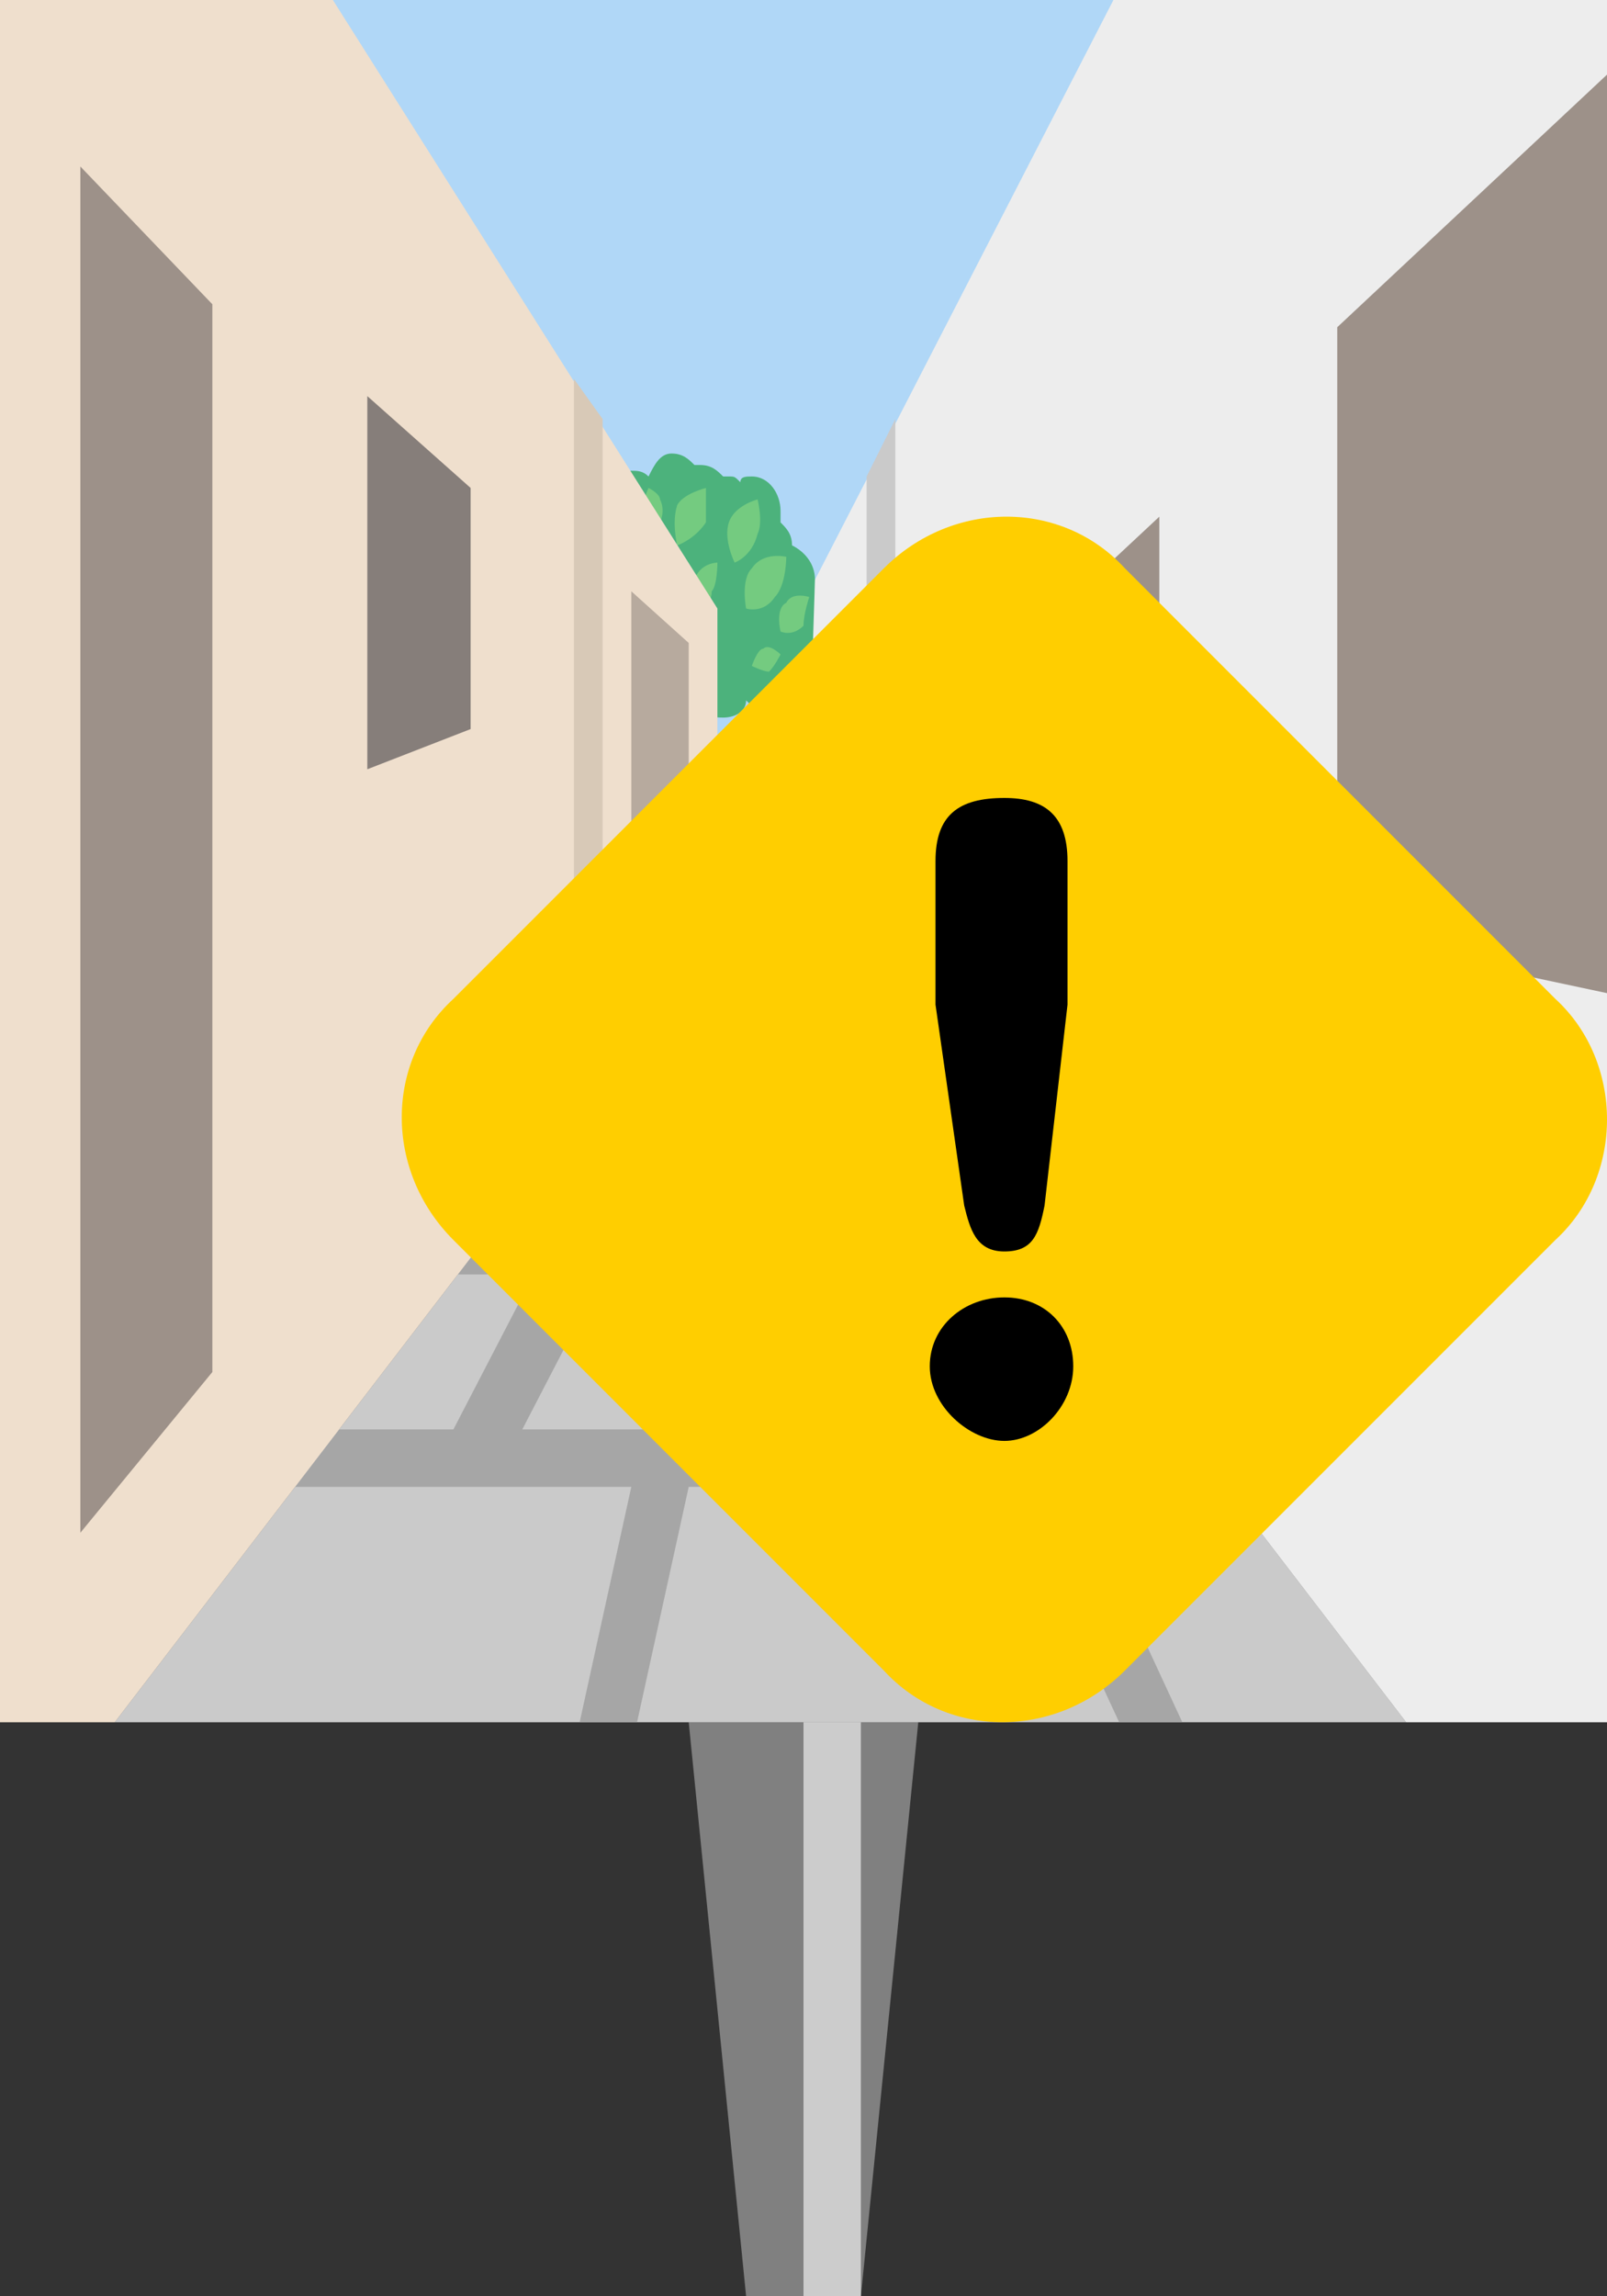 <?xml version="1.0" encoding="utf-8"?>
<!-- Generator: Adobe Illustrator 27.1.1, SVG Export Plug-In . SVG Version: 6.00 Build 0)  -->
<svg version="1.1" xmlns="http://www.w3.org/2000/svg" xmlns:xlink="http://www.w3.org/1999/xlink" x="0px" y="0px" viewBox="0 0 28 40" style="enable-background:new 0 0 28 40;" xml:space="preserve">
<rect x="0" y="0" width="28" height="40" fill="#333333" stroke="none"/>
<style type="text/css">
	.st0{display:none;}
	.st1{fill:#FF0000;}
	.st2{fill:#808080;}
	.st3{fill:#CCCCCC;}
	.st4{fill:#8EC6F4;}
	.st5{fill:#009245;}
	.st6{fill:#39B54A;}
	.st7{fill:#B3B3B3;}
	.st8{fill:#E6E6E6;}
	.st9{fill:#736357;}
	.st10{fill:#E8D1B8;}
	.st11{fill:#534741;}
	.st12{fill:#C7B299;}
	.st13{fill:#998675;}
	.st14{fill:#1B1464;}
	.st15{fill:#FFFFFF;}
	.st16{fill:#2E3192;}
	.st17{opacity:0.3;fill:#FFFFFF;}
	.st18{fill:#FFCE00;}
	.st19{fill:#BABABA;}
	.st20{fill:#5E5E5E;}
	.st21{fill:#848484;}
	.st22{fill:#666666;}
	.st23{fill:#D5D5D5;}
	.st24{fill:#4A4A4A;}
	.st25{fill:#B6B6B6;}
	.st26{fill:#8A8A8A;}
	.st27{fill:#F2F2F2;}
</style>
<g id="ガイド_00000162338702563158607440000009963323815856875396_" class="st0">
	<line class="st1" x1="12.8" y1="16.3" x2="6" y2="29.9"/>
	<line class="st1" x1="13.5" y1="16.3" x2="15.9" y2="29.9"/>
	<line class="st1" x1="13.7" y1="16.3" x2="20" y2="30"/>
	<line class="st1" x1="13.2" y1="16.3" x2="10.6" y2="29.9"/>
</g>
<g id="ピン">
	<g>
		<g>
			<polygon class="st2" points="15,40 13,40 12,30 16,30 			"/>
			<rect x="14" y="30" class="st3" width="1" height="10"/>
		</g>
		<g>
			<rect x="12" y="20" class="st2" width="4" height="10"/>
			<rect x="14" y="20" class="st3" width="1" height="10"/>
		</g>
	</g>
</g>
<g id="ノーマル">
	<rect id="空" x="5.3" class="st4" width="14.2" height="16.3"/>
	<g id="葉_00000015348014151516047640000009809921490402443197_">
		<path class="st5" d="M17.4,15.2c0-0.1-0.1-0.3-0.2-0.3c0,0,0-0.1,0-0.1c0-0.2-0.2-0.4-0.4-0.5c0,0,0,0,0,0c0-0.1-0.1-0.3-0.2-0.3
			c0,0,0-0.1,0-0.1c0-0.3-0.2-0.5-0.5-0.5c-0.1,0-0.2,0-0.2,0.1c-0.1,0-0.1-0.1-0.2-0.1c0,0-0.1,0-0.1,0c-0.1-0.1-0.2-0.2-0.4-0.2
			c0,0-0.1,0-0.1,0c-0.1-0.1-0.2-0.2-0.3-0.2c-0.2,0-0.3,0.1-0.4,0.3c-0.1-0.1-0.2-0.1-0.3-0.1c-0.2,0-0.4,0.2-0.5,0.4
			c-0.1,0-0.1-0.1-0.2-0.1c-0.2,0-0.4,0.2-0.4,0.4c0,0,0,0,0,0c-0.2,0-0.4,0.2-0.4,0.5c0,0,0,0.1,0,0.1c0,0,0,0,0,0
			c-0.2,0-0.4,0.2-0.4,0.4c0,0.1,0,0.2,0.1,0.2c0,0.1-0.1,0.2-0.1,0.2c0,0,0,0.1,0,0.1c-0.1,0.1-0.2,0.2-0.2,0.3
			c0,0.2,0.2,0.4,0.4,0.4c0,0.3,0.2,0.6,0.6,0.6c0.2,0,0.4-0.1,0.5-0.3c0.1,0.1,0.2,0.1,0.3,0.1c0.1,0,0.2,0,0.2-0.1
			c0.1,0.2,0.2,0.3,0.4,0.3c0,0,0.1,0,0.1,0c0.1,0.1,0.2,0.2,0.3,0.2c0.2,0,0.3-0.1,0.4-0.3c0.1,0.1,0.2,0.1,0.3,0.1
			c0.2,0,0.3-0.1,0.4-0.3c0.1,0.1,0.1,0.1,0.2,0.1c0.2,0,0.4-0.2,0.4-0.4c0,0,0,0,0,0c0,0,0.1,0,0.1,0c0.3,0,0.5-0.2,0.5-0.5
			c0,0,0-0.1,0-0.1C17.3,15.4,17.4,15.3,17.4,15.2z"/>
		<path class="st6" d="M13.1,14.3c0,0-0.2,0.3-0.1,0.6c0.1,0.2,0.5,0.3,0.5,0.3s0.2-0.3,0-0.5C13.4,14.4,13.1,14.3,13.1,14.3z"/>
		<path class="st6" d="M13.6,14c0,0,0.1,0.4,0.4,0.5c0.2,0.1,0.6-0.1,0.6-0.1s-0.1-0.3-0.4-0.4C13.9,13.9,13.6,14,13.6,14z"/>
		<path class="st6" d="M15.4,13.4c0,0-0.4,0.1-0.5,0.3s0,0.6,0,0.6s0.3,0,0.4-0.3C15.4,13.8,15.4,13.4,15.4,13.4z"/>
		<path class="st6" d="M16.2,13.5c0,0-0.4,0.1-0.5,0.4c-0.1,0.2,0.1,0.6,0.1,0.6s0.3-0.1,0.4-0.4C16.3,13.9,16.2,13.5,16.2,13.5z"/>
		<path class="st6" d="M16.8,14.4c0,0-0.4-0.1-0.6,0.1s-0.1,0.6-0.1,0.6s0.3,0,0.5-0.2C16.7,14.8,16.8,14.4,16.8,14.4z"/>
		<path class="st6" d="M15.6,14.5c0,0-0.3,0-0.4,0.2c-0.1,0.2,0,0.4,0,0.4s0.2,0,0.3-0.2C15.6,14.8,15.6,14.5,15.6,14.5z"/>
		<path class="st6" d="M17.1,15c0,0-0.3-0.1-0.4,0c-0.2,0.1-0.1,0.4-0.1,0.4s0.2,0.1,0.4-0.1C17.1,15.2,17.1,15,17.1,15z"/>
		<path class="st6" d="M16.7,15.7c0,0-0.2-0.1-0.3-0.1s-0.2,0.2-0.2,0.2s0.2,0.1,0.3,0.1C16.5,15.9,16.7,15.7,16.7,15.7z"/>
		<path class="st6" d="M13.5,15.5c0,0-0.1-0.2-0.2-0.2c-0.1,0-0.3,0.1-0.3,0.1s0.1,0.2,0.2,0.2C13.3,15.6,13.5,15.5,13.5,15.5z"/>
		<path class="st6" d="M12.8,15.8c0,0,0.1,0.3,0.2,0.4c0.2,0.1,0.4-0.1,0.4-0.1s-0.1-0.2-0.3-0.3C13,15.8,12.8,15.8,12.8,15.8z"/>
		<path class="st6" d="M13.9,14.5c0,0-0.2,0.2-0.1,0.4c0.1,0.2,0.3,0.2,0.3,0.2s0.1-0.2,0-0.4C14.1,14.7,13.9,14.5,13.9,14.5z"/>
		<path class="st6" d="M14.5,13.4c0,0-0.1,0.2-0.1,0.3c0.1,0.1,0.3,0.2,0.3,0.2s0.1-0.2,0-0.3C14.6,13.5,14.5,13.4,14.5,13.4z"/>
	</g>
	<g id="葉_00000058570082381228839050000010452716868799073175_">
		<path class="st5" d="M14.4,10.7c0-0.2-0.1-0.3-0.2-0.4c0-0.1,0-0.1,0-0.2c0-0.3-0.2-0.5-0.4-0.6c0,0,0,0,0,0
			c0-0.2-0.1-0.3-0.2-0.4c0-0.1,0-0.1,0-0.2c0-0.3-0.2-0.6-0.5-0.6c-0.1,0-0.2,0-0.2,0.1c-0.1-0.1-0.1-0.1-0.2-0.1c0,0-0.1,0-0.1,0
			c-0.1-0.1-0.2-0.2-0.4-0.2c0,0-0.1,0-0.1,0C12,8,11.9,7.9,11.7,7.9c-0.2,0-0.3,0.2-0.4,0.4c-0.1-0.1-0.2-0.1-0.3-0.1
			c-0.2,0-0.4,0.2-0.5,0.5c-0.1,0-0.1-0.1-0.2-0.1c-0.2,0-0.4,0.2-0.4,0.5c0,0,0,0,0,0C9.8,9.1,9.7,9.4,9.7,9.6c0,0,0,0.1,0,0.1
			c0,0,0,0,0,0c-0.2,0-0.4,0.2-0.4,0.5c0,0.1,0,0.2,0.1,0.3c0,0.1-0.1,0.2-0.1,0.3c0,0.1,0,0.1,0,0.2c-0.1,0.1-0.2,0.2-0.2,0.4
			c0,0.3,0.2,0.5,0.4,0.5c0,0.4,0.3,0.7,0.6,0.7c0.2,0,0.4-0.1,0.5-0.4c0.1,0.1,0.2,0.1,0.3,0.1c0.1,0,0.2,0,0.2-0.1
			c0.1,0.2,0.2,0.3,0.4,0.3c0,0,0.1,0,0.1,0c0.1,0.1,0.2,0.3,0.3,0.3c0.2,0,0.3-0.2,0.4-0.4c0.1,0.1,0.2,0.1,0.3,0.1
			c0.2,0,0.4-0.1,0.4-0.3c0.1,0.1,0.1,0.1,0.2,0.1c0.2,0,0.4-0.2,0.4-0.5c0,0,0,0,0,0c0,0,0.1,0,0.1,0c0.3,0,0.5-0.3,0.5-0.6
			c0-0.1,0-0.1,0-0.2C14.3,11,14.4,10.8,14.4,10.7z"/>
		<path class="st6" d="M10,9.5c0,0-0.2,0.4-0.1,0.7s0.5,0.4,0.5,0.4s0.2-0.4,0-0.7C10.3,9.8,10,9.5,10,9.5z"/>
		<path class="st6" d="M10.4,9.2c0,0,0.1,0.5,0.4,0.6s0.6-0.2,0.6-0.2S11.3,9.2,11,9.1C10.8,9.1,10.4,9.2,10.4,9.2z"/>
		<path class="st6" d="M12.3,8.5c0,0-0.4,0.1-0.5,0.3c-0.1,0.3,0,0.7,0,0.7s0.3-0.1,0.5-0.4C12.3,8.9,12.3,8.5,12.3,8.5z"/>
		<path class="st6" d="M13.2,8.7c0,0-0.4,0.1-0.5,0.4c-0.1,0.3,0.1,0.7,0.1,0.7s0.3-0.1,0.4-0.5C13.3,9.1,13.2,8.7,13.2,8.7z"/>
		<path class="st6" d="M13.7,9.7c0,0-0.4-0.1-0.6,0.2c-0.2,0.2-0.1,0.7-0.1,0.7s0.3,0.1,0.5-0.2C13.7,10.2,13.7,9.7,13.7,9.7z"/>
		<path class="st6" d="M12.5,9.8c0,0-0.3,0-0.4,0.3s0,0.5,0,0.5s0.3,0,0.3-0.3C12.5,10.2,12.5,9.8,12.5,9.8z"/>
		<path class="st6" d="M14.1,10.4c0,0-0.3-0.1-0.4,0.1c-0.2,0.1-0.1,0.5-0.1,0.5s0.2,0.1,0.4-0.1C14,10.7,14.1,10.4,14.1,10.4z"/>
		<path class="st6" d="M13.6,11.4c0,0-0.2-0.2-0.3-0.1c-0.1,0-0.2,0.3-0.2,0.3s0.2,0.1,0.3,0.1C13.5,11.6,13.6,11.4,13.6,11.4z"/>
		<path class="st6" d="M10.4,11.1c0,0-0.1-0.2-0.2-0.3c-0.2,0-0.3,0.1-0.3,0.1s0.1,0.2,0.2,0.2C10.2,11.2,10.4,11.1,10.4,11.1z"/>
		<path class="st6" d="M9.6,11.5c0,0,0.1,0.3,0.2,0.4s0.4-0.1,0.4-0.1s-0.1-0.3-0.3-0.4C9.9,11.4,9.6,11.5,9.6,11.5z"/>
		<path class="st6" d="M10.8,9.9c0,0-0.2,0.3-0.1,0.5c0.1,0.2,0.3,0.3,0.3,0.3s0.1-0.3,0-0.5C11,10.1,10.8,9.9,10.8,9.9z"/>
		<path class="st6" d="M11.3,8.5c0,0-0.1,0.2-0.1,0.4c0.1,0.2,0.3,0.2,0.3,0.2s0.1-0.2,0-0.4C11.5,8.6,11.3,8.5,11.3,8.5z"/>
	</g>
	<g id="路">
		<polygon class="st7" points="14,16.3 13.7,16.3 13.4,16.3 13.1,16.3 12.8,16.3 12.5,16.3 2,30 6.5,30 11,30 15.5,30 20,30 
			24.5,30 		"/>
	</g>
	<path id="石畳" class="st2" d="M21.5,24.9h-6L15,22.2h3.5v-1h-1.9l-0.7-1.5h0.8v-1h-2.3l-0.2-1.1H15v-1h-1.5l0.1-0.4l-0.9,0
		l-0.1,0.4h-1.3v1h0.3l-0.5,1.1H9.9v1H12l-0.2,1.5H7.9v1h1.4l-1.4,2.7H4.7v1H11L10.1,30l1,0l0.9-4.1h5.6l1.9,4.1h1.1l-1.9-4.1h2.8
		V24.9z M14.8,19.7l0.7,1.5h-2.7l0.2-1.5H14.8z M12.7,17.7h0.5l0.2,1.1h-1.2L12.7,17.7z M9.1,24.9l1.4-2.7H14l0.6,2.7H9.1z"/>
	<g id="右">
		<polygon class="st8" points="24.5,30 14,16.3 14.2,10.1 19.4,0 28,0 28,30 		"/>
		<polygon class="st9" points="28,1.3 23.3,5.7 23.3,16.3 28,17.3 		"/>
		<polygon class="st9" points="20.2,24.3 20.2,9 18.7,10.4 18.7,22.4 		"/>
		<polygon class="st2" points="16.8,10.8 18.1,9.7 18.1,14.3 16.8,13.9 		"/>
		<polygon class="st7" points="15.6,7.3 15.6,18.5 15.1,17.7 15.1,8.3 		"/>
	</g>
	<g id="左">
		<polygon class="st10" points="0,30 2,30 12.5,16.3 12.5,10.6 5.8,0 0,0 		"/>
		<polygon class="st9" points="1.4,2.9 3.7,5.3 3.7,23.9 1.4,26.7 		"/>
		<polygon class="st11" points="6.4,6.9 8.2,8.5 8.2,12.7 6.4,13.4 		"/>
		<polygon class="st12" points="10,6.6 10,19.6 10.5,18.9 10.5,7.3 		"/>
		<polygon class="st13" points="12,11.2 12,16.9 11,18.3 11,10.3 		"/>
	</g>
</g>

<g id="要調査">
	<rect id="白ベール" class="st17" width="28" height="30"/>
	<g>
		<path class="st18" d="M27.1,21.6l-7.5,7.5c-1.2,1.2-3.1,1.2-4.2,0l-7.5-7.5c-1.2-1.2-1.2-3.1,0-4.2l7.5-7.5c1.2-1.2,3.1-1.2,4.2,0
			l7.5,7.5C28.3,18.5,28.3,20.5,27.1,21.6z"/>
		<g>
			<path d="M18.7,23.8c0,0.7-0.6,1.3-1.2,1.3s-1.3-0.6-1.3-1.3c0-0.7,0.6-1.2,1.3-1.2S18.7,23.1,18.7,23.8z M18.2,21
				c-0.1,0.5-0.2,0.8-0.7,0.8c-0.5,0-0.6-0.4-0.7-0.8l-0.5-3.5V15c0-0.8,0.4-1.1,1.2-1.1c0.7,0,1.1,0.3,1.1,1.1v2.5L18.2,21z"/>
		</g>
	</g>
</g>

</svg>